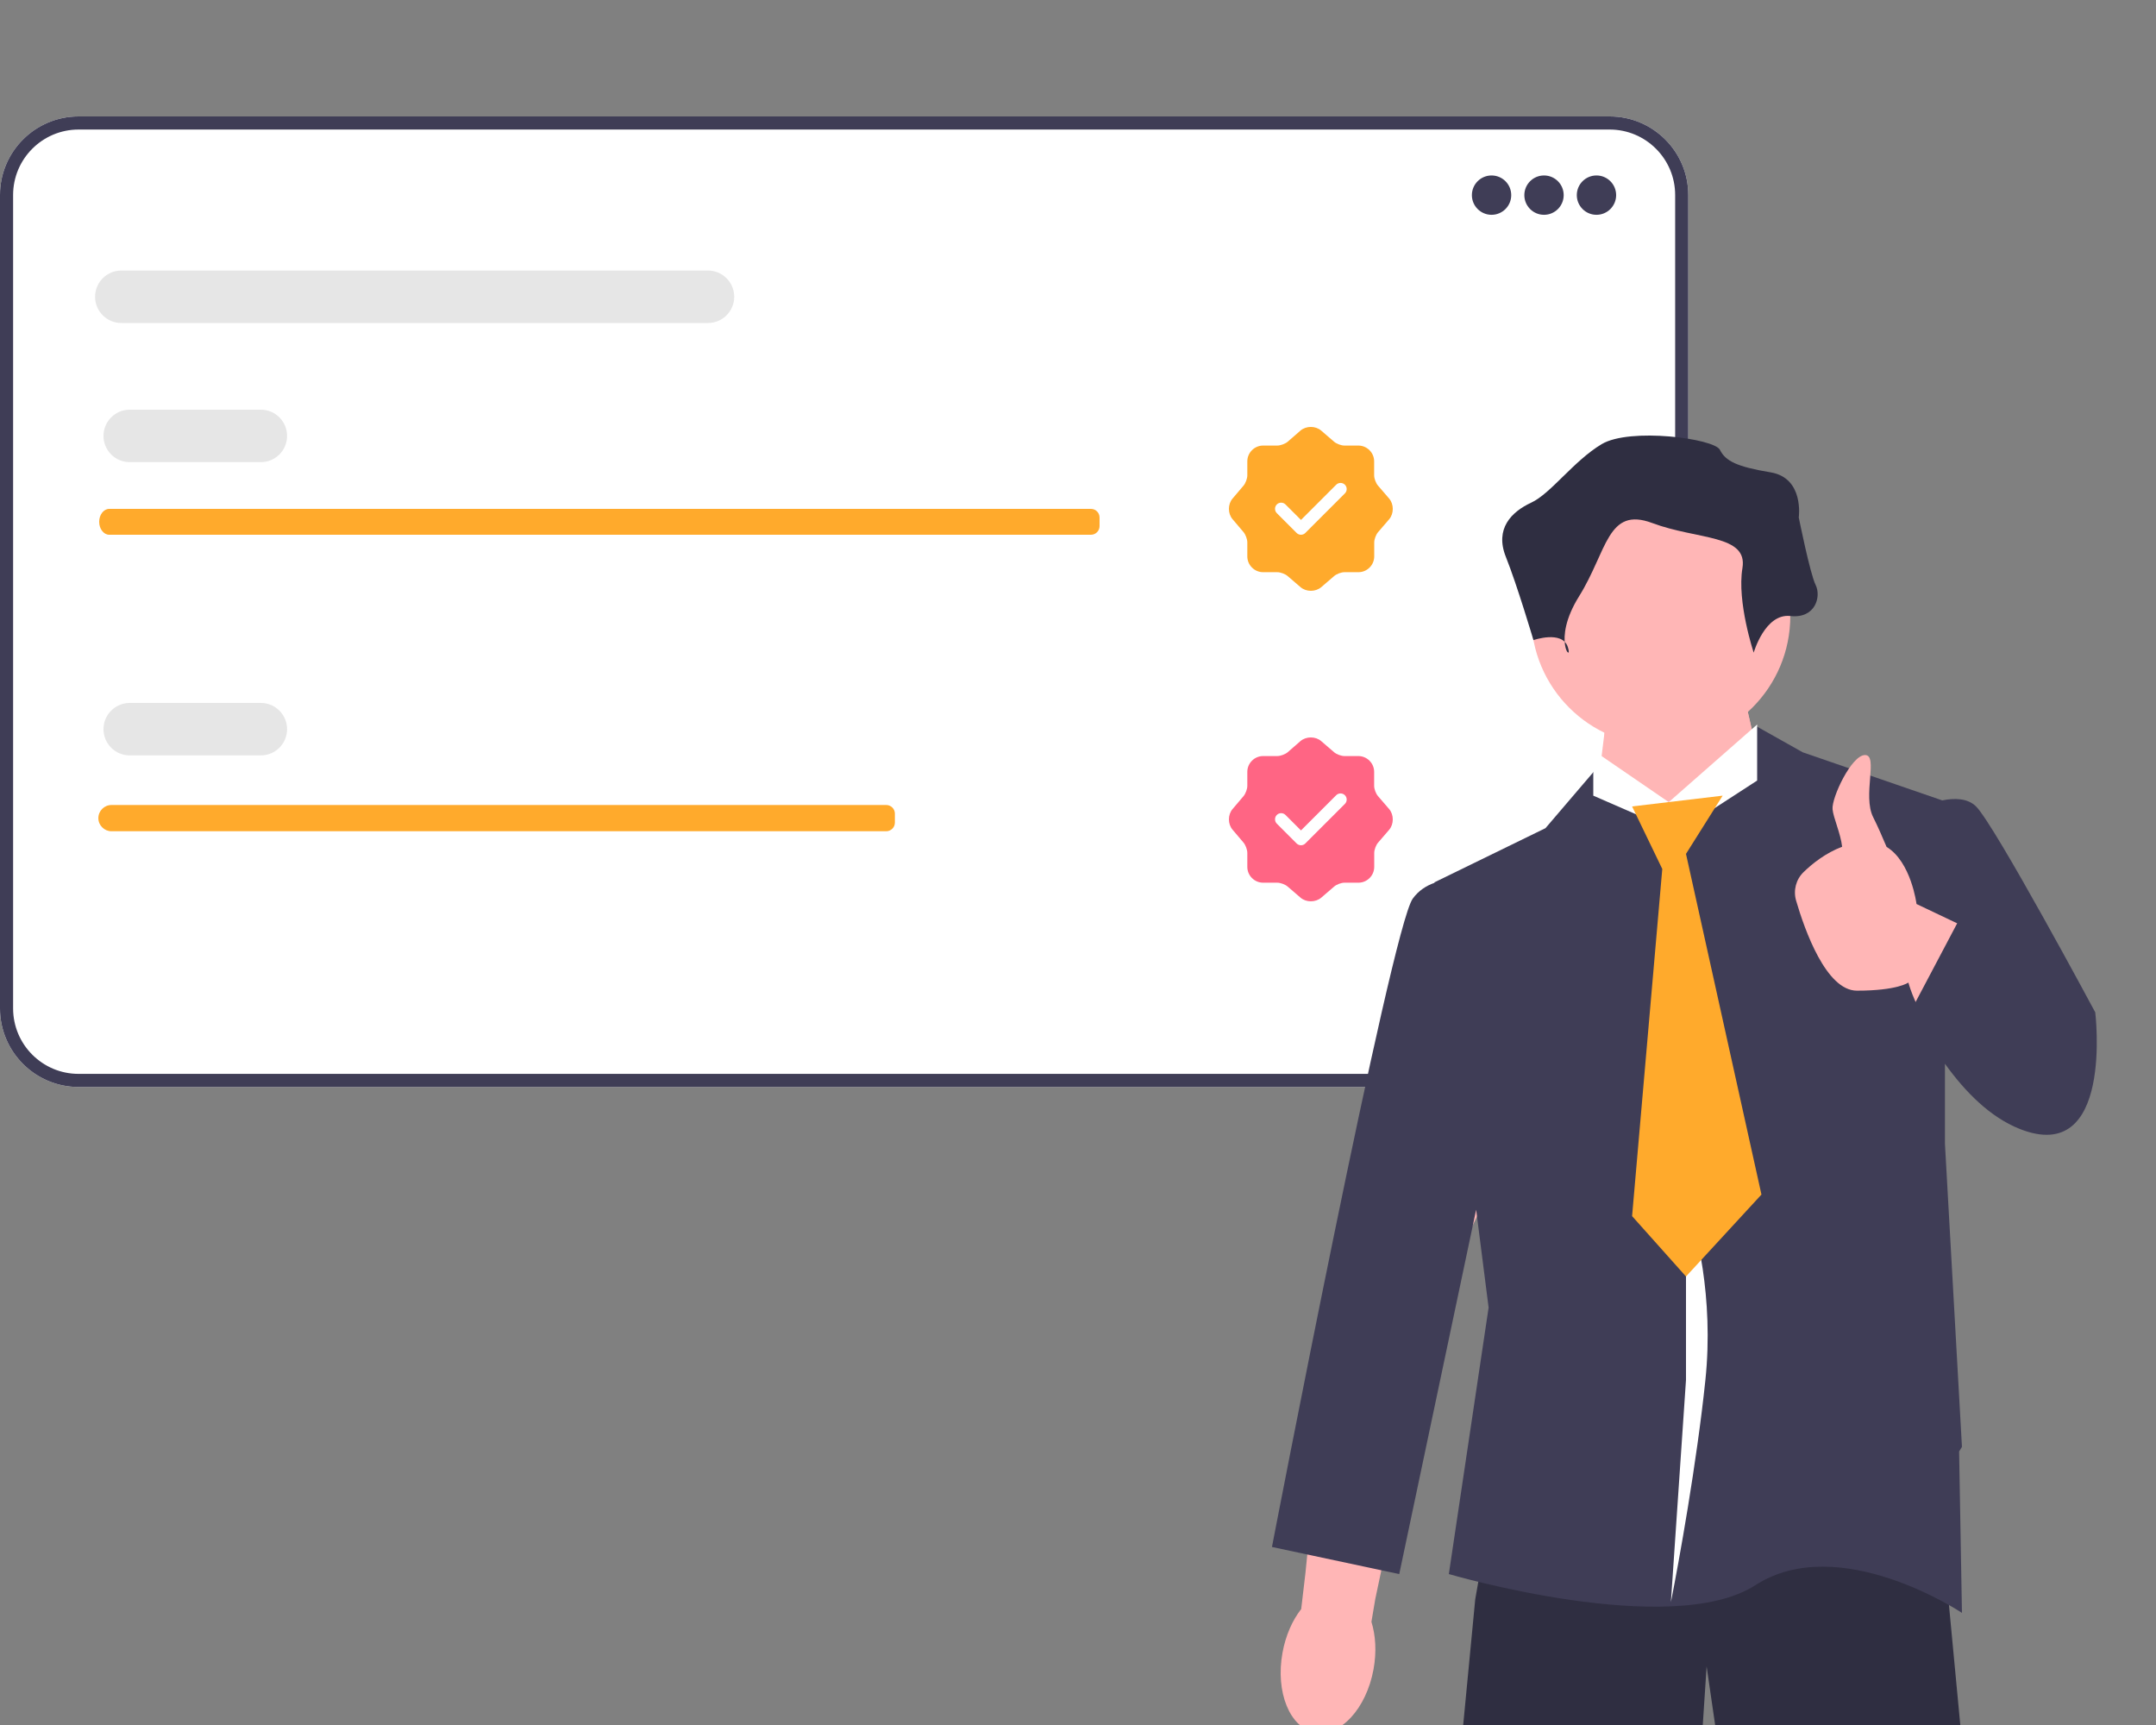 <svg width="500" height="400" viewBox="0 0 500 400" fill="none" xmlns="http://www.w3.org/2000/svg">
<rect x="0" y="0" width="500" height="400" fill="#808080" stroke="none"/>
<g clip-path="url(#clip0_106_2)">
<path d="M373.316 252.055H18.212C8.17 252.055 0 243.884 0 233.843V45.212C0 35.17 8.17 27 18.212 27H373.316C383.359 27 391.528 35.17 391.528 45.212V233.843C391.528 243.884 383.359 252.055 373.316 252.055Z" fill="white"/>
<path d="M373.316 252.055H18.212C8.17 252.055 0 243.884 0 233.843V45.212C0 35.17 8.17 27 18.212 27H373.316C383.359 27 391.528 35.17 391.528 45.212V233.843C391.528 243.884 383.359 252.055 373.316 252.055ZM18.212 30.041C9.847 30.041 3.041 36.847 3.041 45.212V233.843C3.041 242.208 9.847 249.014 18.212 249.014H373.316C381.681 249.014 388.487 242.208 388.487 233.843V45.212C388.487 36.847 381.681 30.041 373.316 30.041H18.212Z" fill="#3F3D56"/>
<path d="M345.909 49.81C348.429 49.81 350.471 47.767 350.471 45.248C350.471 42.728 348.429 40.686 345.909 40.686C343.39 40.686 341.347 42.728 341.347 45.248C341.347 47.767 343.39 49.81 345.909 49.81Z" fill="#3F3D56"/>
<path d="M358.074 49.81C360.594 49.81 362.636 47.767 362.636 45.248C362.636 42.728 360.594 40.686 358.074 40.686C355.555 40.686 353.512 42.728 353.512 45.248C353.512 47.767 355.555 49.81 358.074 49.81Z" fill="#3F3D56"/>
<path d="M370.24 49.81C372.759 49.81 374.801 47.767 374.801 45.248C374.801 42.728 372.759 40.686 370.24 40.686C367.72 40.686 365.678 42.728 365.678 45.248C365.678 47.767 367.72 49.81 370.24 49.81Z" fill="#3F3D56"/>
<path d="M253 118C254.105 118 255 118.895 255 120V122C255 123.105 254.105 124 253 124H25.338C24.695 124 24.11 123.67 23.69 123.115C23.257 122.575 23 121.825 23 121C23 119.35 24.052 118 25.338 118H253Z" fill="#FFAA2C"/>
<path d="M60.495 107.165H30.083C26.729 107.165 24 104.437 24 101.083C24 97.728 26.729 95 30.083 95H60.495C63.849 95 66.578 97.728 66.578 101.083C66.578 104.437 63.849 107.165 60.495 107.165Z" fill="#E6E6E6"/>
<path d="M164.193 74.9H28.132C24.778 74.9 22.049 72.172 22.049 68.818C22.049 65.463 24.778 62.735 28.132 62.735H164.193C167.546 62.735 170.275 65.463 170.275 68.818C170.275 72.172 167.546 74.9 164.193 74.9Z" fill="#E6E6E6"/>
<path d="M205.531 186.667C206.635 186.667 207.531 187.563 207.531 188.667V190.75C207.531 191.855 206.635 192.75 205.531 192.75H25.851C25.015 192.75 24.254 192.415 23.707 191.853C23.144 191.305 22.81 190.545 22.81 189.709C22.81 188.036 24.178 186.667 25.851 186.667H205.531Z" fill="#FFAA2C"/>
<path d="M60.495 175.165H30.083C26.729 175.165 24 172.437 24 169.083C24 165.728 26.729 163 30.083 163H60.495C63.849 163 66.578 165.728 66.578 169.083C66.578 172.437 63.849 175.165 60.495 175.165Z" fill="#E6E6E6"/>
<path d="M322.157 115.607L319.573 112.605C319.079 112.035 318.68 110.972 318.68 110.212V106.983C318.68 104.969 317.026 103.317 315.012 103.317H311.782C311.041 103.317 309.958 102.918 309.388 102.424L306.386 99.841C305.075 98.72 302.928 98.72 301.598 99.841L298.614 102.443C298.044 102.918 296.961 103.317 296.22 103.317H292.933C290.919 103.317 289.266 104.969 289.266 106.983V110.231C289.266 110.972 288.867 112.035 288.392 112.605L285.827 115.626C284.724 116.936 284.724 119.064 285.827 120.374L288.392 123.395C288.867 123.965 289.266 125.028 289.266 125.769V129.017C289.266 131.031 290.919 132.683 292.933 132.683H296.22C296.961 132.683 298.044 133.082 298.614 133.576L301.617 136.159C302.928 137.28 305.075 137.28 306.405 136.159L309.407 133.576C309.977 133.082 311.041 132.683 311.801 132.683H315.031C317.046 132.683 318.699 131.031 318.699 129.017V125.788C318.699 125.047 319.098 123.965 319.592 123.395L322.176 120.393C323.278 119.083 323.278 116.917 322.157 115.607ZM311.896 114.41L302.719 123.585C302.453 123.851 302.092 124.003 301.712 124.003C301.332 124.003 300.971 123.851 300.705 123.585L296.106 118.988C295.555 118.437 295.555 117.525 296.106 116.974C296.657 116.423 297.569 116.423 298.12 116.974L301.712 120.564L309.882 112.396C310.433 111.846 311.345 111.846 311.896 112.396C312.447 112.947 312.447 113.859 311.896 114.41Z" fill="#FFAA2C"/>
<path d="M322.157 187.607L319.573 184.605C319.079 184.035 318.68 182.972 318.68 182.212V178.983C318.68 176.969 317.026 175.317 315.012 175.317H311.782C311.041 175.317 309.958 174.918 309.388 174.424L306.386 171.841C305.075 170.72 302.928 170.72 301.598 171.841L298.614 174.443C298.044 174.918 296.961 175.317 296.22 175.317H292.933C290.919 175.317 289.266 176.969 289.266 178.983V182.231C289.266 182.972 288.867 184.035 288.392 184.605L285.827 187.626C284.724 188.936 284.724 191.064 285.827 192.374L288.392 195.395C288.867 195.965 289.266 197.028 289.266 197.769V201.017C289.266 203.031 290.919 204.683 292.933 204.683H296.22C296.961 204.683 298.044 205.082 298.614 205.576L301.617 208.159C302.928 209.28 305.075 209.28 306.405 208.159L309.407 205.576C309.977 205.082 311.041 204.683 311.801 204.683H315.031C317.046 204.683 318.699 203.031 318.699 201.017V197.788C318.699 197.047 319.098 195.965 319.592 195.395L322.176 192.393C323.278 191.083 323.278 188.917 322.157 187.607ZM311.896 186.41L302.719 195.585C302.453 195.851 302.092 196.003 301.712 196.003C301.332 196.003 300.971 195.851 300.705 195.585L296.106 190.988C295.555 190.437 295.555 189.525 296.106 188.974C296.657 188.423 297.569 188.423 298.12 188.974L301.712 192.564L309.882 184.396C310.433 183.846 311.345 183.846 311.896 184.396C312.447 184.947 312.447 185.859 311.896 186.41Z" fill="#FF6584"/>
<path d="M450.426 355.498L450.42 355.649L457.963 435.414H402.919L395.784 386.424L392.644 434.158L336.118 433.53L342.122 370.861L347.228 341.813V341.807L347.994 337.435H448.925L449.057 339.018L450.426 355.498Z" fill="#2F2E41"/>
<path d="M304.96 401.738C310.79 402.8 316.869 396.235 318.538 387.074C319.268 383.064 319.032 379.222 318.048 376.079L318.941 370.798L333.942 299.758C333.942 299.758 361.564 244.504 361.564 234.911C361.563 225.319 353.573 220.615 353.573 220.615L342.762 220.716L308.857 303.524L302.751 364.717L301.763 373.112C299.733 375.705 298.157 379.218 297.427 383.228C295.758 392.389 299.131 400.676 304.96 401.738Z" fill="#FFB6B6"/>
<path d="M412.5 197L404.891 163.146L372.231 168.799L367.593 206.755L412.5 197Z" fill="#FFB6B6"/>
<path d="M414 202.5L404.891 163.146L372.231 168.799L369.093 212.255L414 202.5Z" fill="#FFB6B6"/>
<path d="M485.912 234.746C485.912 234.746 462.673 191.409 458.277 187.013C456.32 185.056 453.243 185.028 450.43 185.599L418.081 174.451L407.116 168.291L407.089 176.606L389 192.037L371.091 183.067C371.291 175.919 371.604 176.606 371.604 176.606L358.414 192.037L332.663 204.599L332.677 204.712C330.788 205.371 328.996 206.5 327.639 208.367C322.614 215.276 294.981 358.719 294.981 358.719L324.5 365L342.333 280.507L345.225 303.205L336 365C336 365 387.619 380.144 407.089 367.582C426.56 355.021 455 374 455 374L454.339 336.575C454.763 335.898 455 335.5 455 335.5L451.054 265.217V246.669C455.839 253.335 461.613 259.068 468.326 261.753C490.308 270.546 485.912 234.746 485.912 234.746Z" fill="#3F3D56"/>
<path d="M385.148 172.888C401.741 172.888 415.193 159.436 415.193 142.842C415.193 126.248 401.741 112.796 385.148 112.796C368.554 112.796 355.102 126.248 355.102 142.842C355.102 159.436 368.554 172.888 385.148 172.888Z" fill="#FFB6B6"/>
<path d="M406.702 151.333C406.702 151.333 409.315 142.189 415.193 142.842C421.072 143.495 422.378 138.27 421.072 135.657C419.766 133.044 417.153 119.981 417.153 119.981C417.153 119.981 418.459 110.837 410.621 109.53C402.783 108.224 400.171 106.917 398.864 104.305C397.558 101.692 377.963 99.079 371.431 102.998C364.899 106.917 359.674 114.437 355.102 116.556C350.53 118.675 346.611 122.594 349.223 129.125C351.836 135.657 355.625 148.432 355.625 148.432C355.625 148.432 362.287 146.108 363.593 150.027C364.899 153.946 359.674 148.72 366.206 138.27C372.737 127.819 372.737 117.368 383.188 121.287C393.639 125.206 405.396 123.9 404.09 131.738C402.783 139.576 406.702 151.333 406.702 151.333Z" fill="#2F2E41"/>
<path d="M459.96 216.993L444.459 209.623C444.459 209.623 443.235 199.861 437.517 196.379C436.544 194.06 435.426 191.512 434.41 189.493C431.898 184.501 435.666 175.08 432.526 175.08C429.386 175.08 424.743 184.988 424.989 187.641C425.178 189.678 426.861 193.234 427.209 196.347C423.38 197.791 420.29 200.266 418.259 202.237C416.501 203.943 415.848 206.488 416.535 208.839C418.526 215.651 423.502 229.721 430.642 229.721C440.063 229.721 442.575 227.837 442.575 227.837C442.575 227.837 447.054 245.116 461.5 247C475.946 248.884 459.96 216.993 459.96 216.993Z" fill="#FFB6B6"/>
<path d="M478.5 225L455 212L441 238.5L465.5 253.5L478.5 225Z" fill="#3F3D56"/>
<path d="M387 186L369.5 174V184.5L389 193L407.5 181V168L387 186Z" fill="white"/>
<path d="M395.5 320C393.5 339.2 389.333 362.333 387.5 371.5L391 320V278.5C393.333 284.333 397.5 300.8 395.5 320Z" fill="white"/>
<path d="M399.5 184.5L378.5 187L385.5 201.5L378.5 282L391 296L408.5 277L391 198L399.5 184.5Z" fill="#FFAA2C"/>
</g>
<defs>
<clipPath id="clip0_106_2">
<rect width="500" height="400" fill="white"/>
</clipPath>
</defs>
</svg>
